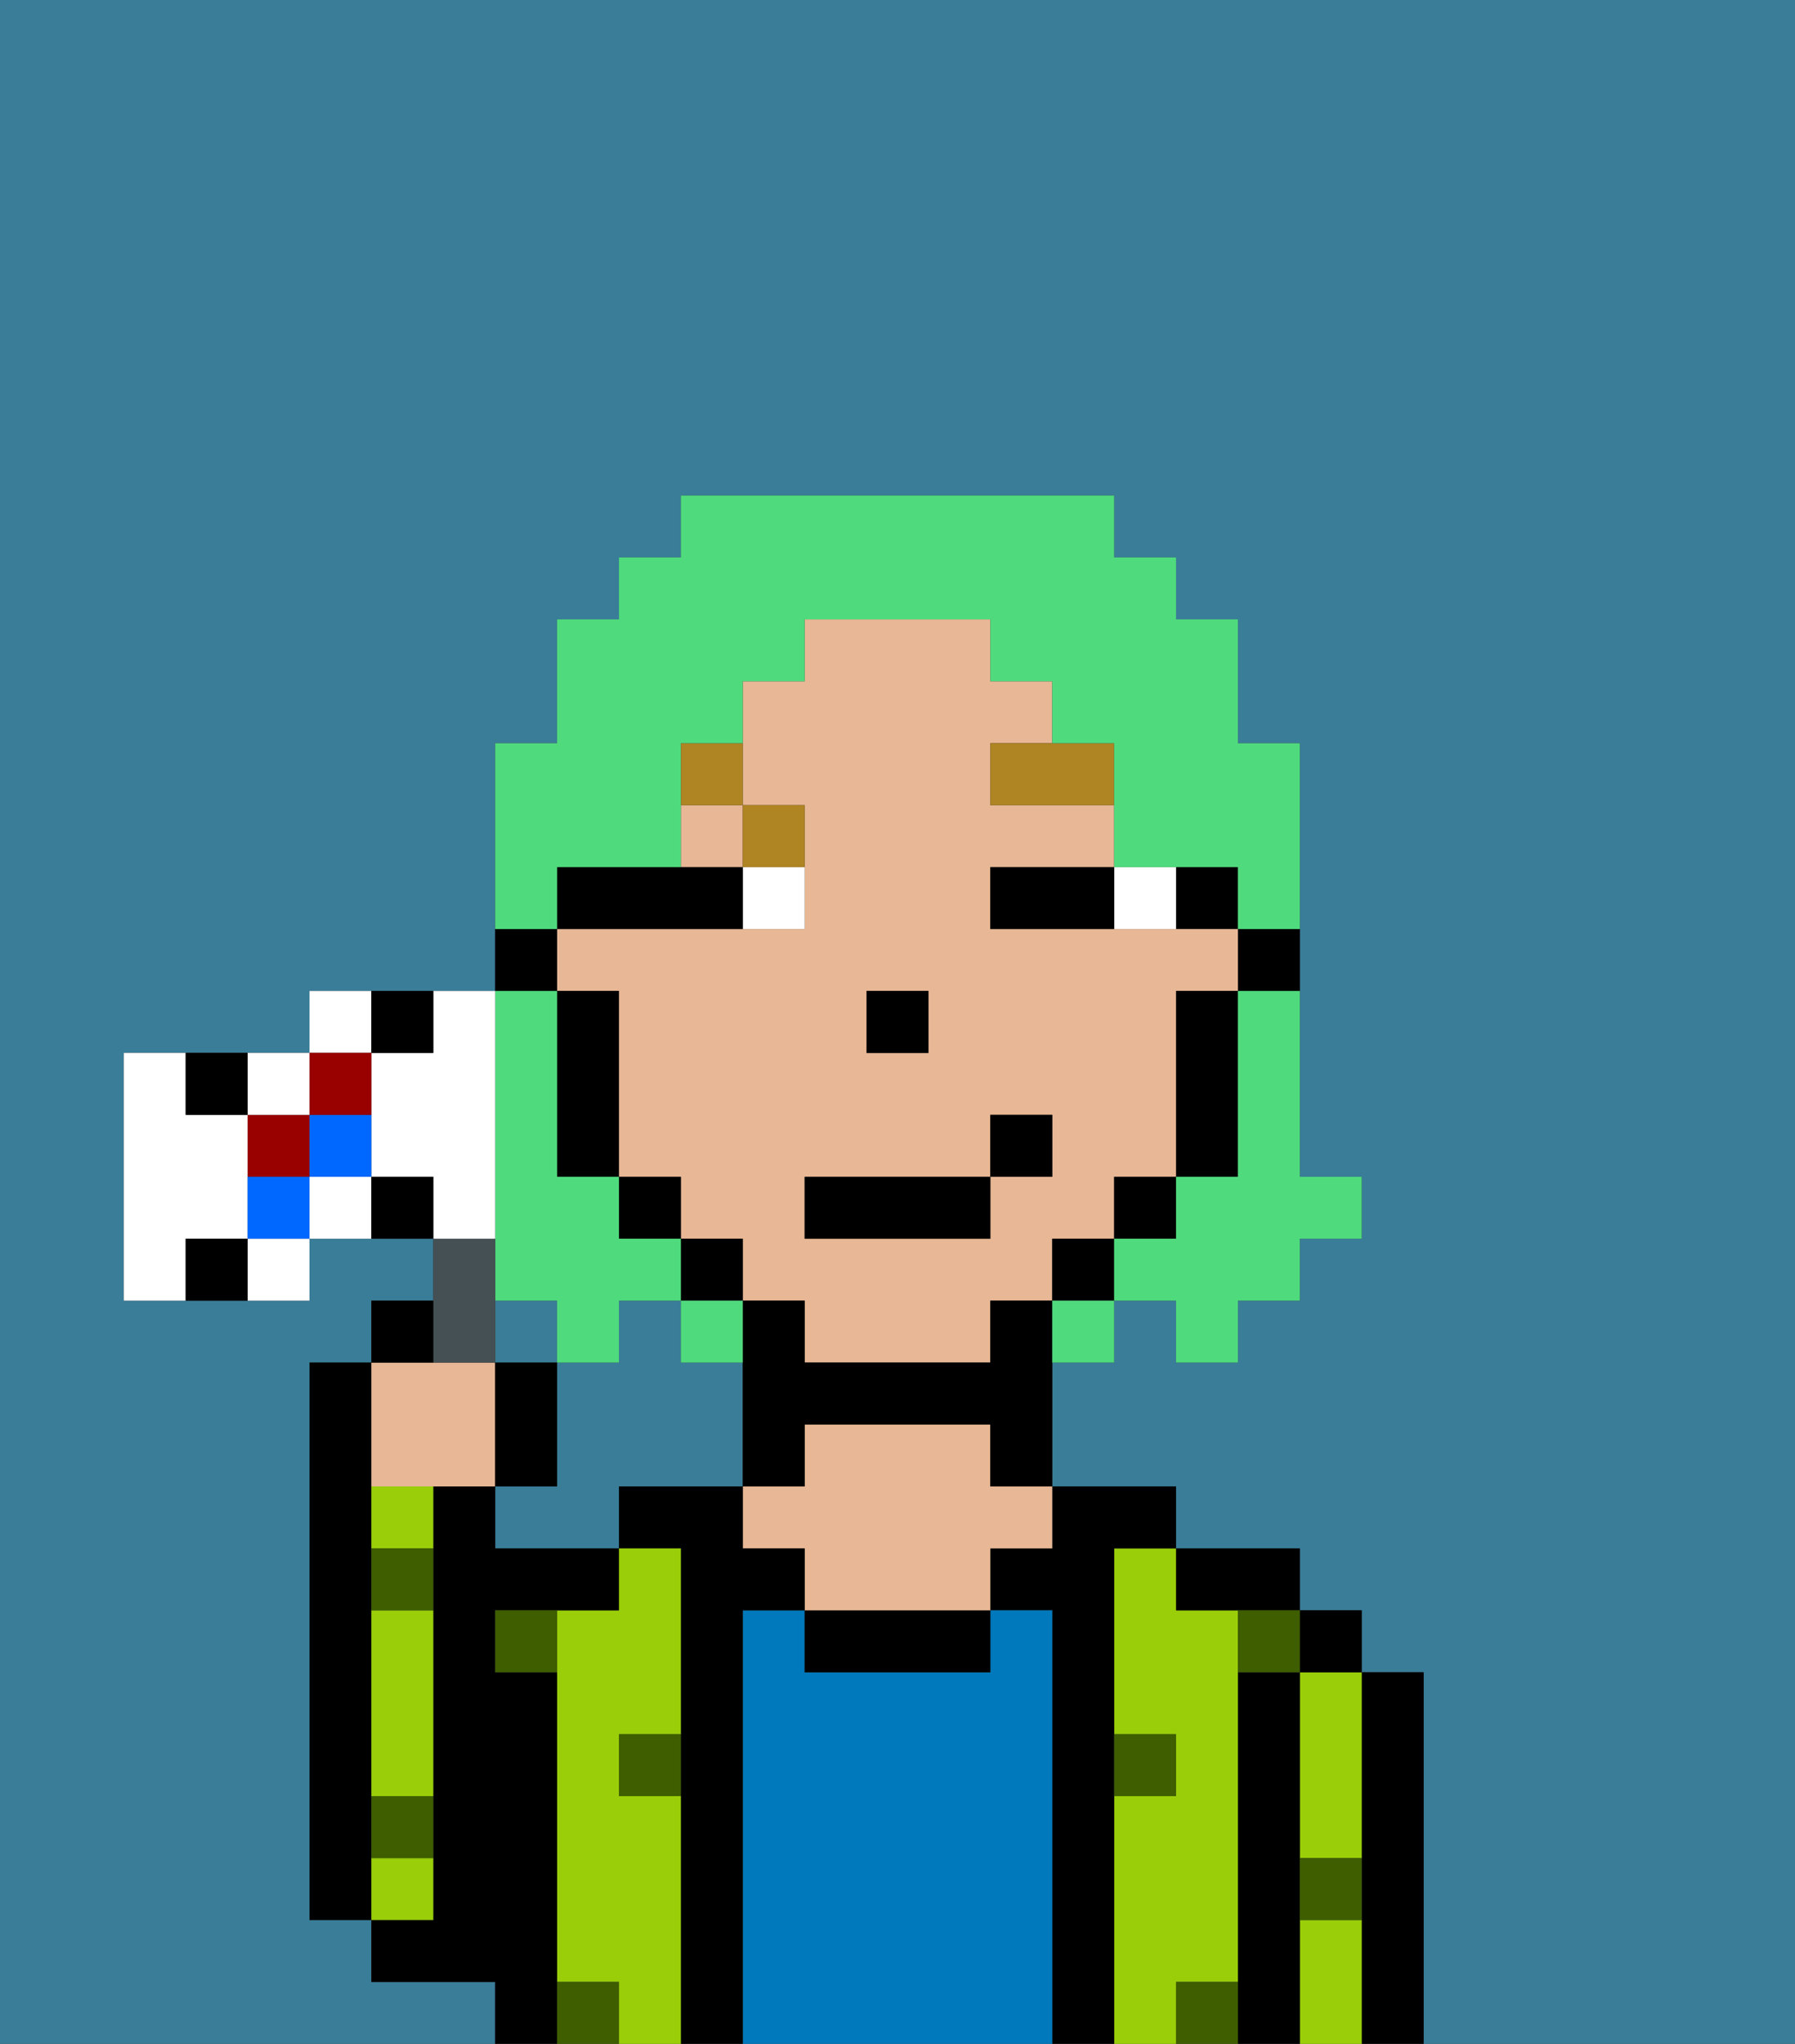 <svg xmlns="http://www.w3.org/2000/svg" viewBox="0 0 29 33"><rect x="0" y="0" width="29" height="33" fill="#333333" stroke="none"/><defs><style>polygon,rect,path{shape-rendering:crispedges;}.oa14-1{fill:#397d98;}.oa14-2{fill:#000000;}.oa14-3{fill:#99ce09;}.oa14-4{fill:#0079bc;}.oa14-5{fill:#e8b795;}.oa14-6{fill:#3e5e00;}.oa14-7{fill:#ffffff;}.oa14-8{fill:#af8423;}.oa14-9{fill:#4fdb7d;}.oa14-10{fill:#455054;}.oa14-11{fill:#900;}.oa14-12{fill:#0068ff;}</style></defs><path class="oa14-1" d="M0,33H8V32H6V31H5V22H6V21H7V20H5v1H2V17H5V16H8V12H9V10h1V9h1V8h7V9h1v1h1v2h1v7h1v1H21v1H20v1H19V21H18v1H17v2h2v1h2v1h1v1h1v6h6V0H0Z"/><path class="oa14-1" d="M11,22V21H10v1H9v2H8v1h2V24h2V22Z"/><rect class="oa14-1" x="8" y="21" width="1" height="1"/><path class="oa14-2" d="M6,29V22H5v9H6V29Z"/><path class="oa14-2" d="M23,27H22v6h1V27Z"/><path class="oa14-3" d="M21,31v2h1V31Z"/><path class="oa14-3" d="M21,28v2h1V27H21Z"/><rect class="oa14-2" x="21" y="26" width="1" height="1"/><path class="oa14-2" d="M21,30V27H20v6h1V30Z"/><path class="oa14-3" d="M20,32V26H19V25H18v3h1v1H18v4h1V32Z"/><path class="oa14-2" d="M20,26h1V25H19v1Z"/><path class="oa14-2" d="M18,29V25h1V24H17v1H16v1h1v7h1V29Z"/><path class="oa14-4" d="M17,26H16v1H13V26H12v7h5V26Z"/><path class="oa14-2" d="M13,26v1h3V26H13Z"/><path class="oa14-5" d="M16,23H13v1H12v1h1v1h3V25h1V24H16Z"/><path class="oa14-2" d="M12,26h1V25H12V24H10v1h1v8h1V26Z"/><path class="oa14-3" d="M11,29H10V28h1V25H10v1H9v6h1v1h1V29Z"/><path class="oa14-2" d="M9,31V27H8V26h2V25H8V24H7v7H6v1H8v1H9V31Z"/><path class="oa14-3" d="M7,30H6v1H7Z"/><path class="oa14-3" d="M6,25H7V24H6Z"/><path class="oa14-3" d="M6,27v2H7V26H6Z"/><path class="oa14-6" d="M10,29h1V28H10Z"/><path class="oa14-6" d="M19,29V28H18v1Z"/><path class="oa14-6" d="M8,27H9V26H8Z"/><path class="oa14-6" d="M19,32v1h1V32Z"/><path class="oa14-6" d="M9,32v1h1V32Z"/><path class="oa14-6" d="M6,30H7V29H6Z"/><path class="oa14-6" d="M6,26H7V25H6Z"/><path class="oa14-6" d="M21,31h1V30H21Z"/><path class="oa14-6" d="M20,27h1V26H20Z"/><path class="oa14-2" d="M20,16h1V15H20Z"/><rect class="oa14-2" x="19" y="14" width="1" height="1"/><path class="oa14-5" d="M12,21h1v1h3V21h1V20h1V19h1V16h1V15H16V14h2V13H16V12h1V11H16V10H13v1H12v2h1v2H9v1h1v3h1v1h1Zm2-5h1v1H14Zm-1,3h3V18h1v1H16v1H13Z"/><rect class="oa14-5" x="11" y="13" width="1" height="1"/><path class="oa14-2" d="M19,17v2h1V16H19Z"/><rect class="oa14-2" x="18" y="19" width="1" height="1"/><rect class="oa14-2" x="17" y="20" width="1" height="1"/><path class="oa14-2" d="M16,21v1H13V21H12v3h1V23h3v1h1V21Z"/><rect class="oa14-2" x="11" y="20" width="1" height="1"/><rect class="oa14-2" x="10" y="19" width="1" height="1"/><path class="oa14-2" d="M10,16H9v3h1V16Z"/><path class="oa14-2" d="M9,15H8v1H9Z"/><rect class="oa14-2" x="14" y="16" width="1" height="1"/><path class="oa14-7" d="M19,15V14H18v1Z"/><path class="oa14-7" d="M12,15h1V14H12Z"/><path class="oa14-2" d="M16,15h2V14H16Z"/><path class="oa14-2" d="M12,15V14H9v1h3Z"/><path class="oa14-8" d="M16,13h2V12H16Z"/><path class="oa14-8" d="M13,14V13H12v1Z"/><path class="oa14-8" d="M12,12H11v1h1Z"/><rect class="oa14-2" x="13" y="19" width="3" height="1"/><rect class="oa14-2" x="16" y="18" width="1" height="1"/><path class="oa14-9" d="M20,17v2H19v1H18v1h1v1h1V21h1V20h1V19H21V16H20Z"/><path class="oa14-9" d="M9,14h2V12h1V11h1V10h3v1h1v1h1v2h2v1h1V12H20V10H19V9H18V8H11V9H10v1H9v2H8v3H9Z"/><path class="oa14-9" d="M8,19v2H9v1h1V21h1V20H10V19H9V16H8v3Z"/><path class="oa14-9" d="M12,22V21H11v1Z"/><path class="oa14-9" d="M17,22h1V21H17Z"/><path class="oa14-5" d="M7,24H8V22H6v2Z"/><path class="oa14-10" d="M8,22V20H7v2Z"/><path class="oa14-2" d="M7,21H6v1H7Z"/><path class="oa14-2" d="M9,22H8v2H9Z"/><path class="oa14-7" d="M8,19V16H7v1H6v2H7v1H8Z"/><path class="oa14-7" d="M6,16H5v1H6Z"/><path class="oa14-7" d="M5,19v1H6V19Z"/><rect class="oa14-11" x="4" y="18" width="1" height="1"/><path class="oa14-7" d="M5,18V17H4v1Z"/><path class="oa14-7" d="M4,21H5V20H4Z"/><path class="oa14-7" d="M4,20V18H3V17H2v4H3V20Z"/><path class="oa14-12" d="M5,19H6V18H5Z"/><path class="oa14-12" d="M4,19v1H5V19Z"/><path class="oa14-11" d="M6,18V17H5v1Z"/><path class="oa14-2" d="M7,17V16H6v1Z"/><path class="oa14-2" d="M6,19v1H7V19Z"/><path class="oa14-2" d="M4,18V17H3v1Z"/><path class="oa14-2" d="M3,20v1H4V20Z"/></svg>